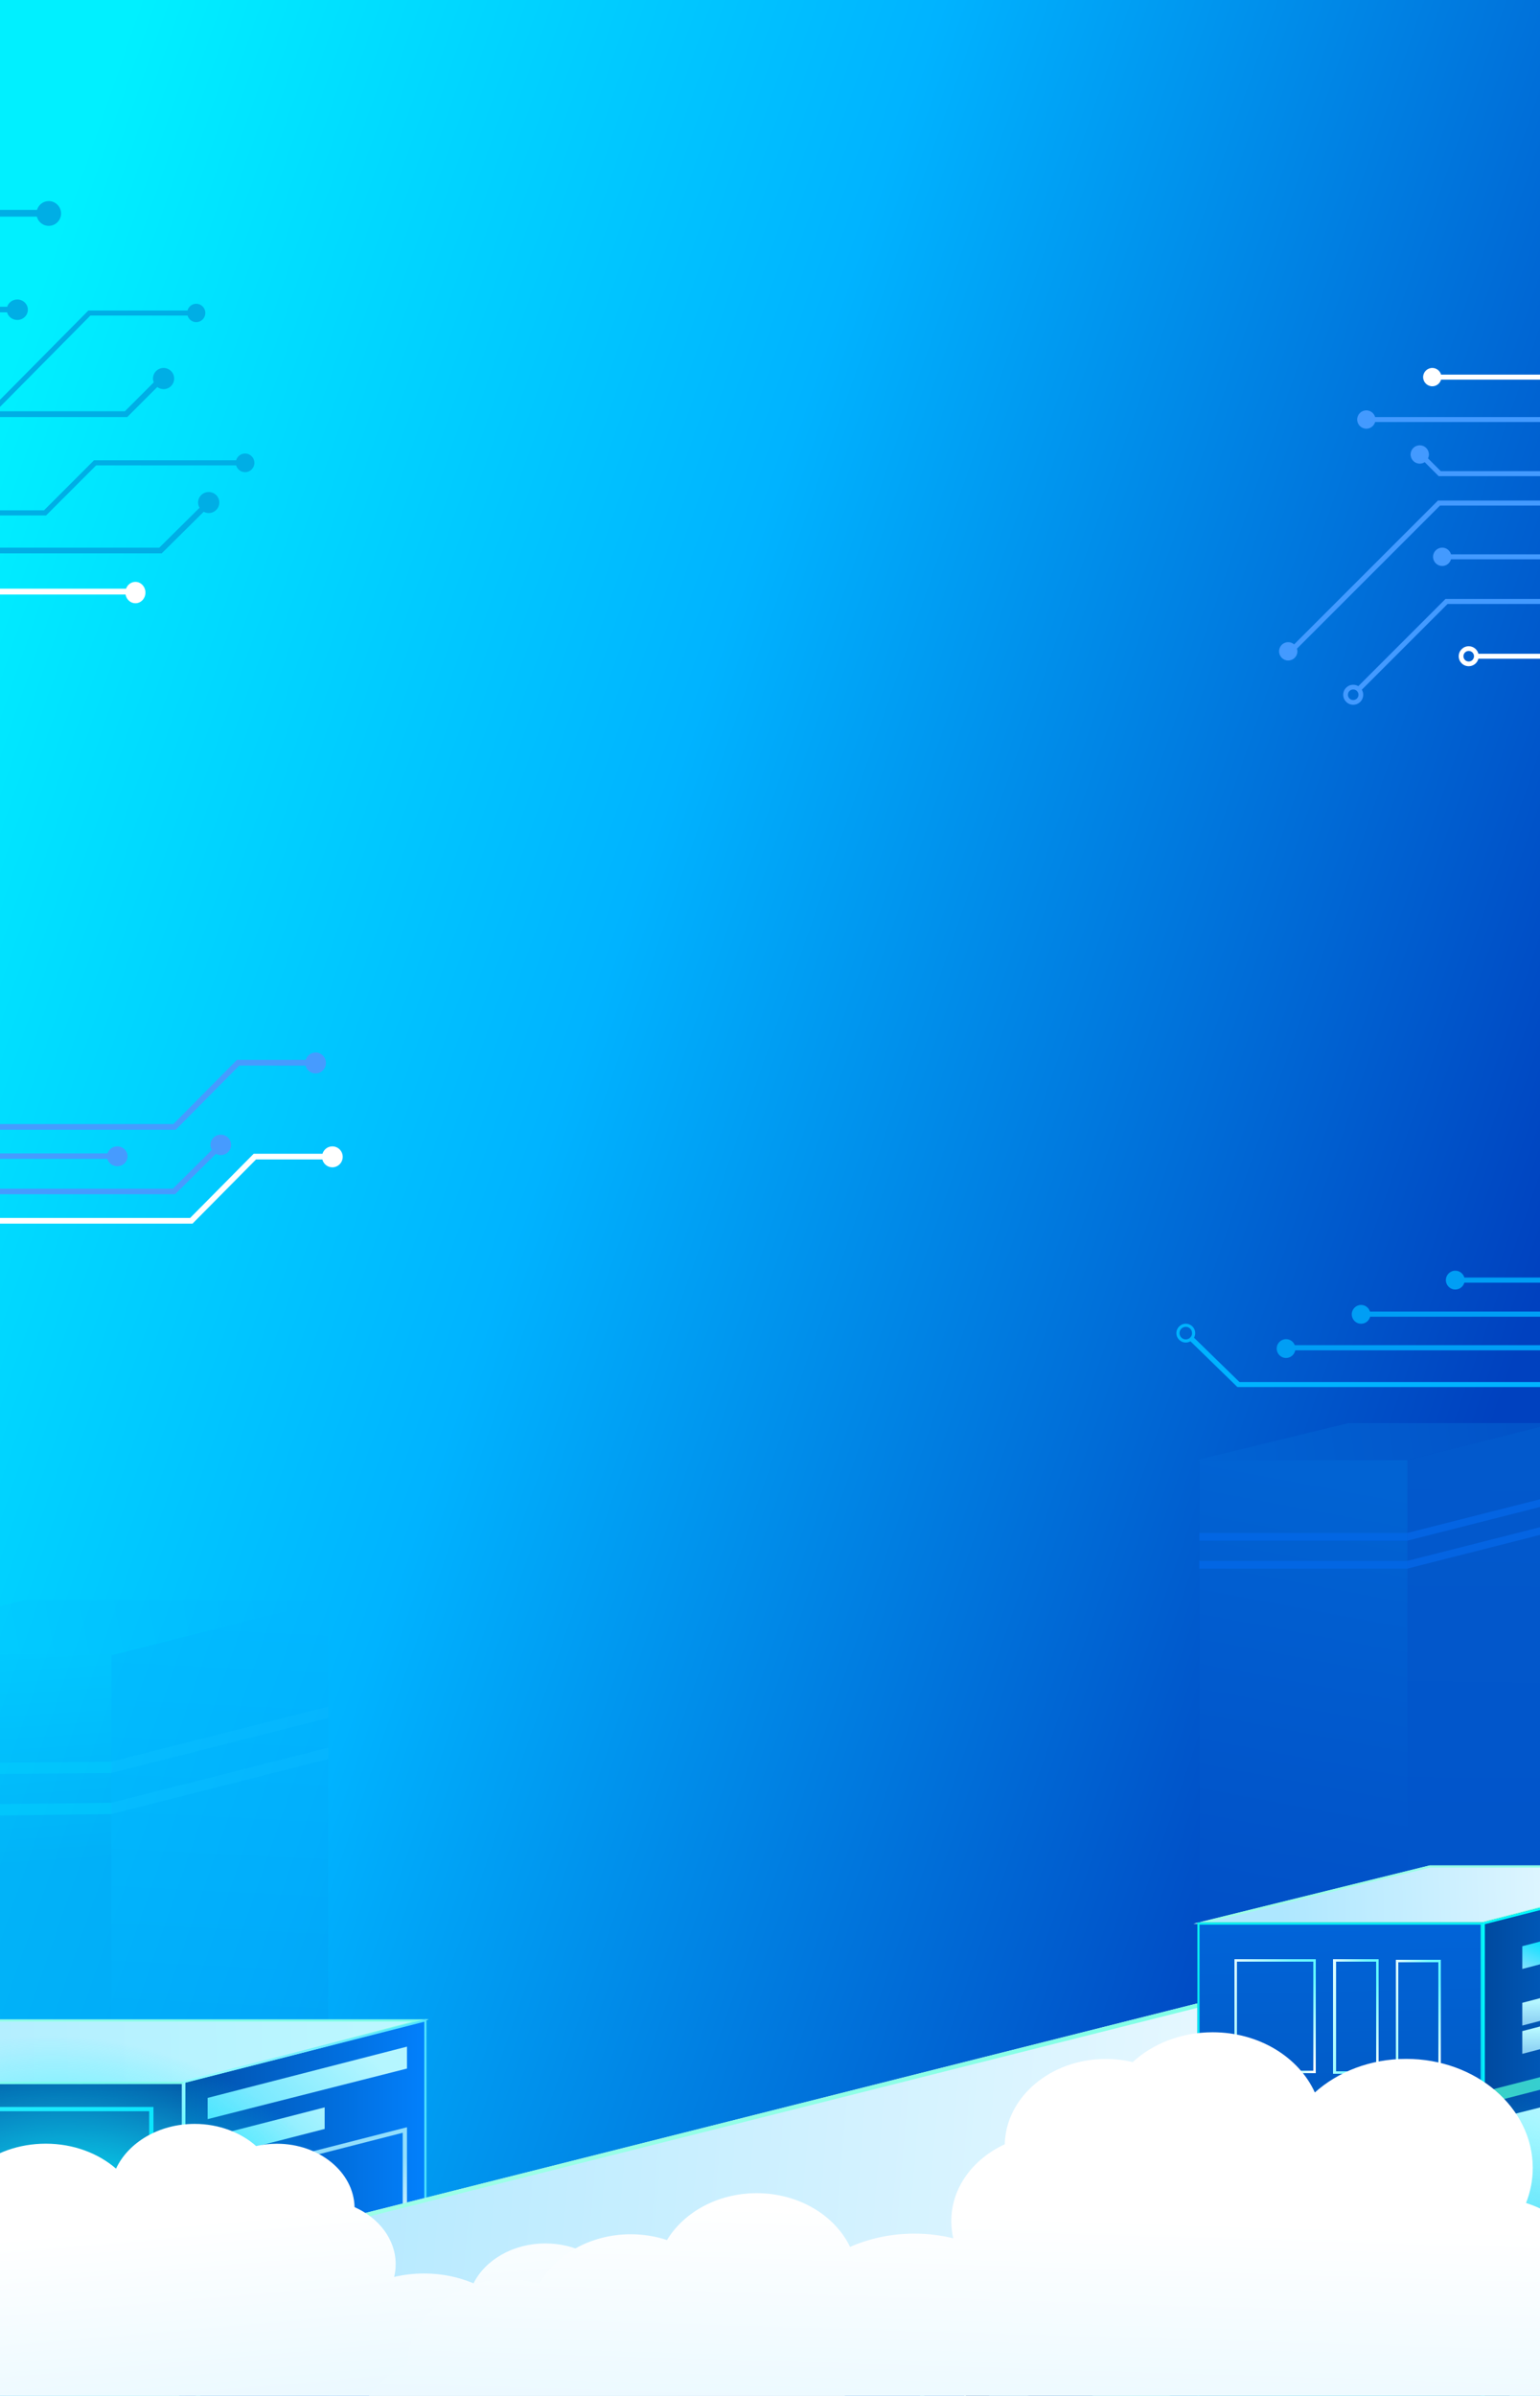 <svg width="360" height="560" viewBox="0 0 360 560" fill="none" xmlns="http://www.w3.org/2000/svg">
<g clip-path="url(#clip0_5021_13677)">
<g clip-path="url(#clip1_5021_13677)">
<rect width="360" height="560" fill="url(#paint0_linear_5021_13677)"/>
<path d="M280.391 341.209H332.581V520.85L280.391 521.193V341.209Z" fill="url(#paint1_linear_5021_13677)"/>
<path d="M315.216 332.619H363.66L329.131 341.208H280L315.216 332.619Z" fill="url(#paint2_linear_5021_13677)"/>
<path d="M328.996 341.231L363.489 332.623V517.288H328.996V341.231Z" fill="url(#paint3_linear_5021_13677)"/>
<path d="M280.391 358.303H329.007V360.103L280.391 360.103V358.303Z" fill="#0266E3"/>
<path d="M280.344 364.832L329.008 364.832V366.633H280.344V364.832Z" fill="#0266E3"/>
<path d="M328.961 358.304L363.49 349.543V351.344L328.961 360.105V358.304Z" fill="#0464E2"/>
<path d="M328.961 364.832L363.49 356.07V357.871L328.961 366.633V364.832Z" fill="#0464E2"/>
<g style="mix-blend-mode:luminosity" opacity="0.5">
<path d="M-45.426 386.629H31.307V650.744L-45.426 651.25V386.629Z" fill="url(#paint4_linear_5021_13677)"/>
<path d="M5.776 374H77L26.234 386.628H-46L5.776 374Z" fill="url(#paint5_linear_5021_13677)"/>
<path d="M26.035 386.873L76.748 374.008V645.51H26.035V386.873Z" fill="url(#paint6_linear_5021_13677)"/>
<path d="M-45.422 412.388L26.056 411.762V414.409L-45.422 415.035V412.388Z" fill="#01C1FA"/>
<path d="M-45.496 422.239L26.053 421.359V424.007L-45.496 424.887V422.239Z" fill="#01C1FA"/>
<path d="M25.98 411.761L76.746 398.881V401.529L25.98 414.409V411.761Z" fill="#0AB6FD"/>
<path d="M25.98 421.362L76.746 408.48V411.128L25.98 424.01V421.362Z" fill="#0AB6FD"/>
</g>
<path d="M-117.109 486.818L42.991 486.527V615.794L-117.109 615.788V486.818Z" fill="url(#paint7_linear_5021_13677)"/>
<path fill-rule="evenodd" clip-rule="evenodd" d="M-116.609 487.318V615.288L42.491 615.294V487.028L-116.609 487.318ZM-117.109 486.818V615.788L42.991 615.794V486.527L-117.109 486.818Z" fill="url(#paint8_linear_5021_13677)"/>
<path d="M-56.628 472H100.211L43.338 487.057H-118L-56.628 472Z" fill="url(#paint9_linear_5021_13677)"/>
<path fill-rule="evenodd" clip-rule="evenodd" d="M43.273 486.557L96.369 472.5H-56.568L-113.864 486.557H43.273ZM43.338 487.057L100.211 472H-56.628L-118 487.057H43.338Z" fill="url(#paint10_linear_5021_13677)"/>
<path d="M43.336 486.775L99.193 472.535V554.554L43.336 567.92V486.775Z" fill="url(#paint11_linear_5021_13677)"/>
<path fill-rule="evenodd" clip-rule="evenodd" d="M42.836 486.387L99.693 471.893V554.949L42.836 568.555V486.387ZM43.336 486.775L99.193 472.536V554.555L43.336 567.921V486.775Z" fill="url(#paint12_linear_5021_13677)"/>
<g style="mix-blend-mode:plus-lighter" filter="url(#filter0_d_5021_13677)">
<path fill-rule="evenodd" clip-rule="evenodd" d="M34.873 518.363H-108.996V535.931H34.873V518.363ZM-109.996 517.363V536.931H35.873V517.363H-109.996Z" fill="url(#paint13_linear_5021_13677)"/>
</g>
<path d="M-109.403 543.454H34.984V561.836H-109.403V543.454Z" stroke="url(#paint14_linear_5021_13677)" stroke-width="1.186"/>
<path fill-rule="evenodd" clip-rule="evenodd" d="M34.873 493.459H-108.996V510.434H34.873V493.459ZM-109.996 492.459V511.434H35.873V492.459H-109.996Z" fill="url(#paint15_linear_5021_13677)"/>
<g style="mix-blend-mode:plus-lighter" filter="url(#filter1_d_5021_13677)">
<path d="M48.539 490.341L95.14 478.359V483.482L48.539 495.305V493.217V490.341Z" fill="url(#paint16_linear_5021_13677)"/>
</g>
<path d="M48.539 499.581L75.896 492.555V497.598L48.539 504.625V499.581Z" fill="url(#paint17_linear_5021_13677)"/>
<path fill-rule="evenodd" clip-rule="evenodd" d="M49.539 509.899V554.617L94.14 543.206V498.489L49.539 509.899ZM48.539 509.123V555.905L95.14 543.983V497.201L48.539 509.123Z" fill="url(#paint18_linear_5021_13677)"/>
<path d="M246.778 480.898L285.493 520.355L328.915 523.632L225.713 549.92H-22.828L246.778 480.898Z" fill="url(#paint19_linear_5021_13677)"/>
<path d="M-23 549.565H-23.209V549.773V564.073V564.282H-23H225.462H225.671V564.073V549.773V549.565H225.462H-23Z" fill="url(#paint20_linear_5021_13677)" stroke="url(#paint21_linear_5021_13677)" stroke-width="0.417"/>
<path d="M225.595 596.263V549.92L322.645 525.868V596.263H225.595Z" fill="url(#paint22_linear_5021_13677)" stroke="url(#paint23_linear_5021_13677)" stroke-width="0.417"/>
<path fill-rule="evenodd" clip-rule="evenodd" d="M215.079 554.352H46.82V560.842H215.079V554.352ZM45.82 553.352V561.842H216.079V553.352H45.82Z" fill="#88F2F5"/>
<path d="M-13 553.352H41.899V561.799H-13V553.352Z" fill="url(#paint24_linear_5021_13677)"/>
<g style="mix-blend-mode:screen">
<path d="M231.234 557.529L274.619 546.639V551.337L231.234 562.228V557.529Z" fill="url(#paint25_linear_5021_13677)"/>
</g>
<g style="mix-blend-mode:screen">
<path d="M231.234 566.222L318.636 543.518V548.216L231.234 570.921V566.222Z" fill="url(#paint26_linear_5021_13677)"/>
</g>
<path d="M280.902 468V513.693L321.538 516.481L219.211 542.121H-13.41L280.902 468Z" fill="url(#paint27_linear_5021_13677)"/>
<path fill-rule="evenodd" clip-rule="evenodd" d="M280.902 513.693V468L-13.41 542.121H219.211L321.538 516.481L280.902 513.693ZM315.168 517.046L279.902 514.627V469.283L-5.345 541.121H219.088L315.168 517.046Z" fill="url(#paint28_linear_5021_13677)"/>
<path d="M-13.201 542.33H218.84V548.41H-13.201V542.33Z" fill="url(#paint29_linear_5021_13677)" stroke="url(#paint30_linear_5021_13677)" stroke-width="0.417"/>
<path d="M219.095 548.351V542.283L314.683 518.534V524.602L219.095 548.351Z" fill="url(#paint31_linear_5021_13677)" stroke="url(#paint32_linear_5021_13677)" stroke-width="0.417"/>
<path d="M334.219 436H399.445L346.62 449.639H279L334.219 436Z" fill="url(#paint33_linear_5021_13677)"/>
<path fill-rule="evenodd" clip-rule="evenodd" d="M334.28 436.5L283.109 449.139H346.557L395.509 436.5H334.28ZM334.219 436L279 449.639H346.62L399.445 436H334.219Z" fill="url(#paint34_linear_5021_13677)"/>
<path d="M279.91 449.348H346.634V630.108H279.91V449.348Z" fill="url(#paint35_linear_5021_13677)"/>
<path fill-rule="evenodd" clip-rule="evenodd" d="M346.134 449.848H280.41V629.608H346.134V449.848ZM279.91 449.348V630.108H346.634V449.348H279.91Z" fill="url(#paint36_linear_5021_13677)"/>
<path d="M346.603 449.348L399.104 436L400.037 630.499H346.602L346.603 449.348Z" fill="url(#paint37_linear_5021_13677)"/>
<path fill-rule="evenodd" clip-rule="evenodd" d="M398.607 436.642L347.103 449.737L347.102 629.999H399.535L398.607 436.642ZM346.603 449.348L346.602 630.499H400.037L399.104 436L346.603 449.348Z" fill="url(#paint38_linear_5021_13677)"/>
<rect x="288.448" y="521.851" width="48.348" height="35.722" stroke="url(#paint39_linear_5021_13677)" stroke-width="1.072"/>
<rect x="280.469" y="489.072" width="66.15" height="2.94" fill="url(#paint40_linear_5021_13677)"/>
<g filter="url(#filter2_d_5021_13677)">
<rect x="326.578" y="458.377" width="9.978" height="26.128" stroke="url(#paint41_linear_5021_13677)" stroke-width="0.593" shape-rendering="crispEdges"/>
</g>
<g filter="url(#filter3_d_5021_13677)">
<rect x="311.984" y="458.236" width="9.978" height="26.128" stroke="url(#paint42_linear_5021_13677)" stroke-width="0.593" shape-rendering="crispEdges"/>
</g>
<g filter="url(#filter4_d_5021_13677)">
<rect x="288.859" y="458.236" width="18.382" height="26.09" stroke="url(#paint43_linear_5021_13677)" stroke-width="0.593" shape-rendering="crispEdges"/>
</g>
<rect x="288.555" y="500.766" width="8.085" height="8.085" fill="white"/>
<g style="mix-blend-mode:plus-lighter" filter="url(#filter5_d_5021_13677)">
<rect x="298.477" y="500.766" width="8.085" height="8.085" fill="url(#paint44_linear_5021_13677)"/>
</g>
<rect x="308.398" y="500.766" width="8.085" height="8.085" fill="white"/>
<rect x="318.32" y="500.766" width="8.085" height="8.085" fill="url(#paint45_linear_5021_13677)"/>
<g style="mix-blend-mode:plus-lighter" filter="url(#filter6_d_5021_13677)">
<rect x="328.246" y="500.766" width="8.085" height="8.085" fill="url(#paint46_linear_5021_13677)"/>
</g>
<g style="mix-blend-mode:plus-lighter">
<rect x="298.477" y="512.523" width="37.853" height="6.248" fill="url(#paint47_linear_5021_13677)"/>
</g>
<rect x="288.555" y="512.523" width="8.085" height="6.248" fill="url(#paint48_linear_5021_13677)"/>
<g style="mix-blend-mode:plus-lighter">
<g filter="url(#filter7_d_5021_13677)">
<path d="M355.863 454.888L360.846 453.588V458.903L355.863 460.203V454.888Z" fill="url(#paint49_linear_5021_13677)"/>
</g>
<path d="M355.863 468.117L360.846 466.816V472.131L355.863 473.431V468.117Z" fill="url(#paint50_linear_5021_13677)"/>
<path d="M355.863 474.73L360.846 473.43V478.744L355.863 480.045V474.73Z" fill="url(#paint51_linear_5021_13677)"/>
<g filter="url(#filter8_d_5021_13677)">
<path d="M363.75 472.527L368.733 471.227V476.541L363.75 477.842V472.527Z" fill="url(#paint52_linear_5021_13677)"/>
</g>
</g>
<path d="M347.266 488.775L398.557 475.586V478.526L347.266 491.715V488.775Z" fill="url(#paint53_linear_5021_13677)"/>
<g style="mix-blend-mode:plus-lighter" filter="url(#filter9_d_5021_13677)">
<path d="M352.898 494.365L360.227 492.527V533.32L352.898 535.157V494.365Z" fill="url(#paint54_linear_5021_13677)"/>
</g>
<g style="mix-blend-mode:plus-lighter">
<path d="M352.898 541.8L360.146 539.963V580.755L352.898 582.593V541.8Z" fill="url(#paint55_linear_5021_13677)"/>
</g>
<g style="mix-blend-mode:plus-lighter" filter="url(#filter10_d_5021_13677)">
<path d="M365.793 538.495L373.041 536.658V577.451L365.793 579.288V538.495Z" fill="url(#paint56_linear_5021_13677)"/>
</g>
<g style="mix-blend-mode:hard-light">
<path d="M8.649 49.052L-83 49.052L-83 50.63L8.61 50.63C8.932 51.868 10.05 52.791 11.388 52.791C12.986 52.791 14.277 51.497 14.277 49.896C14.277 48.302 12.986 47.001 11.388 47.001C10.097 47.001 9.011 47.868 8.649 49.052Z" fill="#00AEE5"/>
<path d="M1.682 71.694L-77 71.694L-77 72.996L1.648 72.996C1.925 74.019 2.885 74.781 4.033 74.781C5.405 74.781 6.514 73.713 6.514 72.391C6.514 71.075 5.405 70 4.033 70C2.925 70 1.993 70.716 1.682 71.694Z" fill="#00AEE5"/>
<path d="M48.788 119.915C50.161 119.915 51.27 118.817 51.27 117.457C51.27 116.098 50.161 115 48.788 115C47.416 115 46.307 116.098 46.307 117.457C46.307 117.906 46.435 118.321 46.651 118.683L37.239 128.004L-23 128.004L-23 129.344L37.794 129.344L47.618 119.614C47.97 119.801 48.362 119.915 48.788 119.915Z" fill="#00AEE5"/>
<path d="M38.238 90.953C39.607 90.953 40.713 89.847 40.713 88.477C40.713 87.108 39.607 86.001 38.238 86.001C36.876 86.001 35.763 87.108 35.763 88.477C35.763 88.794 35.831 89.098 35.939 89.374L29.189 96.127L-2 96.127L-2 97.477L29.748 97.477L36.761 90.461C37.173 90.764 37.685 90.953 38.238 90.953Z" fill="#00AEE5"/>
<path d="M55.201 108.776L22.47 108.776L10.779 120.467L-9.827 120.467L-22.505 133.144L-102 133.144L-102 131.956L-22.998 131.955L-10.321 119.278L10.286 119.278L21.977 107.587L55.201 107.587C55.463 106.672 56.295 106 57.287 106C58.488 106 59.469 106.975 59.469 108.181C59.469 109.382 58.494 110.363 57.287 110.363C56.289 110.357 55.463 109.685 55.201 108.776Z" fill="#00AEE5"/>
<path d="M43.825 72.587L20.65 72.587L-17.467 111.088C-17.809 110.848 -18.227 110.701 -18.679 110.701C-19.752 110.701 -20.633 111.51 -20.778 112.558L-159 112.558L-159 113.729L-20.621 113.729C-20.291 114.479 -19.549 115 -18.685 115C-17.513 115 -16.557 114.04 -16.557 112.851C-16.557 112.546 -16.62 112.259 -16.731 112.001L21.131 73.758L43.843 73.758C44.104 74.643 44.91 75.299 45.872 75.299C47.043 75.299 48 74.338 48 73.149C48 71.96 47.049 71 45.872 71C44.886 71 44.069 71.674 43.825 72.587Z" fill="#00AEE5"/>
</g>
<g style="mix-blend-mode:overlay" filter="url(#filter11_d_5021_13677)">
<path d="M34 138.5C34 137.124 32.95 136 31.649 136C30.65 136 29.804 136.668 29.465 137.601L-90 137.601L-90 138.963L29.349 138.963C29.555 140.121 30.509 141 31.655 141C32.95 141 34 139.883 34 138.5Z" fill="white"/>
</g>
<g style="mix-blend-mode:overlay">
<g style="mix-blend-mode:overlay" filter="url(#filter12_d_5021_13677)">
<path d="M336.874 87.559L417.176 87.559L417.176 88.728L336.874 88.728C336.617 89.627 335.799 90.287 334.824 90.287C333.644 90.287 332.68 89.329 332.68 88.144C332.68 86.958 333.638 86 334.824 86C335.805 86 336.617 86.66 336.874 87.559Z" fill="white"/>
</g>
<path d="M335.001 130.144C335.001 128.964 335.959 128 337.145 128C338.126 128 338.938 128.66 339.195 129.56L447.531 129.56L447.531 130.728L339.195 130.728C338.938 131.627 338.12 132.287 337.145 132.287C335.965 132.287 335.001 131.329 335.001 130.144Z" fill="#439AFF"/>
<path d="M336.625 118.167L303.182 151.61C303.246 151.809 303.287 152.019 303.287 152.235C303.287 153.421 302.329 154.379 301.143 154.379C299.963 154.379 299 153.421 299 152.235C299 151.056 299.958 150.092 301.143 150.092C301.675 150.092 302.154 150.291 302.527 150.612L336.14 116.999L455.918 116.999L455.918 118.167L336.625 118.167Z" fill="#439AFF"/>
<path d="M334.029 106.225C334.029 106.552 333.947 106.856 333.818 107.136L336.803 110.121L407.813 110.121L407.812 111.289L336.318 111.289L333.053 108.024C332.72 108.24 332.317 108.369 331.891 108.369C330.711 108.369 329.748 107.411 329.748 106.225C329.748 105.04 330.705 104.082 331.891 104.082C333.071 104.082 334.029 105.04 334.029 106.225Z" fill="#439AFF"/>
<path d="M321.456 97.474L401.758 97.474L401.758 98.642L321.456 98.642C321.199 99.541 320.381 100.201 319.406 100.201C318.226 100.201 317.262 99.243 317.262 98.058C317.262 96.872 318.22 95.914 319.406 95.914C320.387 95.914 321.199 96.574 321.456 97.474Z" fill="#439AFF"/>
<path fill-rule="evenodd" clip-rule="evenodd" d="M460.016 141.168V140L337.901 140L317.526 160.376C317.177 160.169 316.77 160.05 316.336 160.05C315.045 160.05 313.999 161.096 313.999 162.386C313.999 163.677 315.045 164.723 316.336 164.723C317.626 164.723 318.672 163.677 318.672 162.386C318.672 161.953 318.554 161.548 318.349 161.2L338.386 141.168L460.016 141.168ZM315.101 162.386C315.101 163.068 315.654 163.621 316.336 163.621C317.018 163.621 317.57 163.068 317.57 162.386C317.57 161.704 317.018 161.152 316.336 161.152C315.654 161.152 315.101 161.704 315.101 162.386Z" fill="#439AFF"/>
<g style="mix-blend-mode:overlay" filter="url(#filter13_d_5021_13677)">
<path fill-rule="evenodd" clip-rule="evenodd" d="M481.174 116L460.685 116L424.976 151.721C424.666 151.546 424.316 151.44 423.936 151.44C423.025 151.44 422.254 152.007 421.945 152.801L345.602 152.801C345.344 151.791 344.428 151.044 343.338 151.044C342.047 151.044 341.001 152.09 341.001 153.38C341.001 154.67 342.047 155.716 343.338 155.716C344.424 155.716 345.338 154.974 345.599 153.969L421.834 153.969C422.015 154.968 422.885 155.722 423.936 155.722C425.122 155.722 426.08 154.764 426.08 153.578C426.08 153.199 425.969 152.848 425.799 152.539L461.17 117.168L481.174 117.168V116ZM342.103 153.38C342.103 154.062 342.656 154.615 343.338 154.615C344.02 154.615 344.572 154.062 344.572 153.38C344.572 152.698 344.02 152.145 343.338 152.145C342.656 152.145 342.103 152.698 342.103 153.38Z" fill="white"/>
</g>
</g>
<g style="mix-blend-mode:overlay">
<path d="M51.615 269.977C52.947 269.977 54.024 268.911 54.024 267.591C54.024 266.271 52.947 265.205 51.615 265.205C50.282 265.205 49.206 266.271 49.206 267.591C49.206 268.026 49.33 268.43 49.54 268.781L40.402 277.831L-18.082 277.831L-18.082 279.131L40.941 279.131L50.479 269.684C50.82 269.866 51.201 269.977 51.615 269.977Z" fill="#469BFF"/>
</g>
<g style="mix-blend-mode:overlay">
<path d="M25.125 269.586L-18.25 269.586L-18.25 270.851L25.092 270.851C25.361 271.844 26.293 272.584 27.408 272.584C28.74 272.584 29.816 271.547 29.816 270.263C29.816 268.985 28.74 267.942 27.408 267.942C26.332 267.942 25.427 268.638 25.125 269.586Z" fill="#469BFF"/>
</g>
<g style="mix-blend-mode:overlay" filter="url(#filter14_d_5021_13677)">
<path d="M75.353 271.003C75.624 272.056 76.562 272.836 77.691 272.836C79.024 272.836 80.114 271.743 80.114 270.389C80.114 269.035 79.031 267.942 77.691 267.942C76.601 267.942 75.697 268.669 75.386 269.662L59.309 269.662L44.453 284.666L-18.082 284.666L-18.082 286L45.001 286L59.857 270.996L75.353 271.003Z" fill="white"/>
</g>
<g style="mix-blend-mode:overlay">
<path d="M71.435 249.061C71.706 250.115 72.644 250.895 73.773 250.895C75.106 250.895 76.196 249.801 76.196 248.448C76.196 247.094 75.113 246 73.773 246C72.683 246 71.779 246.727 71.468 247.721L55.391 247.721L40.535 262.725L-22 262.725L-22 264.059L41.083 264.059L55.939 249.054L71.435 249.061Z" fill="#469BFF"/>
</g>
<g filter="url(#filter15_d_5021_13677)">
<path fill-rule="evenodd" clip-rule="evenodd" d="M275.73 311.591C275.73 312.401 276.388 313.059 277.198 313.059C278.009 313.059 278.667 312.401 278.667 311.591C278.667 310.78 278.009 310.122 277.198 310.122C276.388 310.122 275.73 310.78 275.73 311.591ZM274.998 311.591C274.998 312.806 275.983 313.791 277.198 313.791C277.595 313.791 277.967 313.686 278.288 313.502L289.263 324.191L421 324.191V323.029L289.752 323.029L279.12 312.662C279.297 312.345 279.398 311.98 279.398 311.591C279.398 310.376 278.413 309.391 277.198 309.391C275.983 309.391 274.998 310.376 274.998 311.591Z" fill="#00B3FF"/>
</g>
<path d="M320.256 306.559L389.598 306.559L389.598 307.758L320.286 307.758C320.042 308.699 319.196 309.4 318.184 309.4C316.975 309.4 315.998 308.417 315.998 307.2C315.998 305.99 316.975 305 318.184 305C319.16 305 319.982 305.66 320.256 306.559Z" fill="#009EF5"/>
<path d="M298.448 315.198C298.448 313.988 299.427 312.998 300.639 312.998C301.571 312.998 302.359 313.586 302.675 314.407L414.047 314.407L414.047 315.606L302.783 315.606C302.592 316.625 301.702 317.398 300.633 317.398C299.427 317.398 298.448 316.415 298.448 315.198Z" fill="#009EF5"/>
<path fill-rule="evenodd" clip-rule="evenodd" d="M340.198 301.4C338.983 301.4 337.998 300.415 337.998 299.2C337.998 297.985 338.983 297 340.198 297C341.206 297 342.055 297.677 342.316 298.601L434 298.601V299.801L342.315 299.801C342.054 300.724 341.205 301.4 340.198 301.4Z" fill="#009EF5"/>
<path style="mix-blend-mode:overlay" d="M-65.912 502.392C-55.061 476.926 -7.098 465.833 41.219 477.616C89.536 489.4 119.91 519.597 109.062 545.064C98.212 570.53 50.248 581.622 1.931 569.839C-46.385 558.055 -76.759 527.858 -65.912 502.392Z" fill="url(#paint57_radial_5021_13677)"/>
<path style="mix-blend-mode:overlay" d="M206.482 567.555C204.975 533.216 252.74 495.068 313.171 482.348C373.602 469.631 423.815 487.158 425.326 521.496C426.833 555.836 379.067 593.983 318.636 606.703C258.205 619.42 207.993 601.893 206.482 567.555Z" fill="url(#paint58_radial_5021_13677)"/>
</g>
<g filter="url(#filter16_d_5021_13677)">
<path d="M190.34 554.17C190.141 545.961 182.085 539.357 172.165 539.357C170.204 539.357 168.317 539.619 166.546 540.097C163.619 535.007 157.37 531.492 150.135 531.492C147.837 531.492 145.64 531.851 143.618 532.496C140.585 527.659 134.503 524.357 127.492 524.357C119.92 524.357 113.431 528.207 110.697 533.682C107.224 532.214 103.299 531.38 99.139 531.38C96.712 531.38 94.367 531.664 92.144 532.192C92.377 531.228 92.498 530.228 92.498 529.207C92.498 523.431 88.605 518.414 82.883 515.867C82.685 507.658 74.628 501.054 64.709 501.054C63.054 501.054 61.451 501.241 59.926 501.587V501.642C56.327 498.43 51.197 496.418 45.502 496.418C37.133 496.418 29.987 500.757 27.124 506.874C22.982 503.282 17.156 501.041 10.698 501.041C-1.873 501.041 -12.063 509.516 -12.063 519.972C-12.063 522.103 -11.634 524.148 -10.853 526.059C-18.359 528.377 -23.708 534.387 -23.708 541.435C-23.708 541.567 -23.7 541.695 -23.697 541.827C-29.361 542.237 -34.273 544.828 -37.214 548.585C-40.448 542.459 -47.578 538.083 -56 537.625V560.257H197.719C196.019 557.679 193.45 555.559 190.332 554.17H190.34Z" fill="url(#paint59_linear_5021_13677)"/>
</g>
<g filter="url(#filter17_d_5021_13677)">
<path d="M95.184 552.743C95.442 541.693 105.916 532.803 118.811 532.803C121.361 532.803 123.814 533.156 126.116 533.799C129.921 526.947 138.045 522.215 147.451 522.215C150.438 522.215 153.293 522.698 155.922 523.566C159.865 517.056 167.772 512.611 176.886 512.611C186.73 512.611 195.166 517.794 198.72 525.163C203.234 523.187 208.337 522.064 213.746 522.064C216.901 522.064 219.949 522.446 222.839 523.157C222.536 521.859 222.378 520.514 222.378 519.139C222.378 511.363 227.439 504.61 234.878 501.181C235.136 490.131 245.609 481.241 258.505 481.241C260.655 481.241 262.74 481.493 264.722 481.958V482.032C269.401 477.708 276.069 475 283.474 475C294.353 475 303.643 480.841 307.365 489.076C312.75 484.24 320.323 481.223 328.718 481.223C345.061 481.223 358.308 492.632 358.308 506.708C358.308 509.576 357.75 512.329 356.735 514.901C366.493 518.022 373.446 526.112 373.446 535.6C373.446 535.778 373.436 535.95 373.433 536.128C380.796 536.679 387.182 540.167 391.004 545.225C395.209 536.978 404.478 531.087 415.426 530.471V560.937H85.592C87.801 557.467 91.142 554.613 95.195 552.743H95.184Z" fill="url(#paint60_linear_5021_13677)"/>
</g>
</g>
<defs>
<filter id="filter0_d_5021_13677" x="-118.891" y="508.469" width="163.658" height="37.357" filterUnits="userSpaceOnUse" color-interpolation-filters="sRGB">
<feFlood flood-opacity="0" result="BackgroundImageFix"/>
<feColorMatrix in="SourceAlpha" type="matrix" values="0 0 0 0 0 0 0 0 0 0 0 0 0 0 0 0 0 0 127 0" result="hardAlpha"/>
<feOffset/>
<feGaussianBlur stdDeviation="4.447"/>
<feComposite in2="hardAlpha" operator="out"/>
<feColorMatrix type="matrix" values="0 0 0 0 0 0 0 0 0 1 0 0 0 0 1 0 0 0 1 0"/>
<feBlend mode="normal" in2="BackgroundImageFix" result="effect1_dropShadow_5021_13677"/>
<feBlend mode="normal" in="SourceGraphic" in2="effect1_dropShadow_5021_13677" result="shape"/>
</filter>
<filter id="filter1_d_5021_13677" x="39.645" y="469.465" width="64.389" height="34.734" filterUnits="userSpaceOnUse" color-interpolation-filters="sRGB">
<feFlood flood-opacity="0" result="BackgroundImageFix"/>
<feColorMatrix in="SourceAlpha" type="matrix" values="0 0 0 0 0 0 0 0 0 0 0 0 0 0 0 0 0 0 127 0" result="hardAlpha"/>
<feOffset/>
<feGaussianBlur stdDeviation="4.447"/>
<feComposite in2="hardAlpha" operator="out"/>
<feColorMatrix type="matrix" values="0 0 0 0 0 0 0 0 0 0.82 0 0 0 0 1 0 0 0 0.5 0"/>
<feBlend mode="normal" in2="BackgroundImageFix" result="effect1_dropShadow_5021_13677"/>
<feBlend mode="normal" in="SourceGraphic" in2="effect1_dropShadow_5021_13677" result="shape"/>
</filter>
<filter id="filter2_d_5021_13677" x="324.147" y="455.945" width="14.84" height="30.99" filterUnits="userSpaceOnUse" color-interpolation-filters="sRGB">
<feFlood flood-opacity="0" result="BackgroundImageFix"/>
<feColorMatrix in="SourceAlpha" type="matrix" values="0 0 0 0 0 0 0 0 0 0 0 0 0 0 0 0 0 0 127 0" result="hardAlpha"/>
<feOffset/>
<feGaussianBlur stdDeviation="1.067"/>
<feComposite in2="hardAlpha" operator="out"/>
<feColorMatrix type="matrix" values="0 0 0 0 0 0 0 0 0 1 0 0 0 0 1 0 0 0 0.8 0"/>
<feBlend mode="normal" in2="BackgroundImageFix" result="effect1_dropShadow_5021_13677"/>
<feBlend mode="normal" in="SourceGraphic" in2="effect1_dropShadow_5021_13677" result="shape"/>
</filter>
<filter id="filter3_d_5021_13677" x="309.553" y="455.805" width="14.84" height="30.99" filterUnits="userSpaceOnUse" color-interpolation-filters="sRGB">
<feFlood flood-opacity="0" result="BackgroundImageFix"/>
<feColorMatrix in="SourceAlpha" type="matrix" values="0 0 0 0 0 0 0 0 0 0 0 0 0 0 0 0 0 0 127 0" result="hardAlpha"/>
<feOffset/>
<feGaussianBlur stdDeviation="1.067"/>
<feComposite in2="hardAlpha" operator="out"/>
<feColorMatrix type="matrix" values="0 0 0 0 0 0 0 0 0 1 0 0 0 0 1 0 0 0 0.8 0"/>
<feBlend mode="normal" in2="BackgroundImageFix" result="effect1_dropShadow_5021_13677"/>
<feBlend mode="normal" in="SourceGraphic" in2="effect1_dropShadow_5021_13677" result="shape"/>
</filter>
<filter id="filter4_d_5021_13677" x="286.428" y="455.805" width="23.244" height="30.953" filterUnits="userSpaceOnUse" color-interpolation-filters="sRGB">
<feFlood flood-opacity="0" result="BackgroundImageFix"/>
<feColorMatrix in="SourceAlpha" type="matrix" values="0 0 0 0 0 0 0 0 0 0 0 0 0 0 0 0 0 0 127 0" result="hardAlpha"/>
<feOffset/>
<feGaussianBlur stdDeviation="1.067"/>
<feComposite in2="hardAlpha" operator="out"/>
<feColorMatrix type="matrix" values="0 0 0 0 0 0 0 0 0 1 0 0 0 0 1 0 0 0 0.8 0"/>
<feBlend mode="normal" in2="BackgroundImageFix" result="effect1_dropShadow_5021_13677"/>
<feBlend mode="normal" in="SourceGraphic" in2="effect1_dropShadow_5021_13677" result="shape"/>
</filter>
<filter id="filter5_d_5021_13677" x="289.582" y="491.871" width="25.874" height="25.875" filterUnits="userSpaceOnUse" color-interpolation-filters="sRGB">
<feFlood flood-opacity="0" result="BackgroundImageFix"/>
<feColorMatrix in="SourceAlpha" type="matrix" values="0 0 0 0 0 0 0 0 0 0 0 0 0 0 0 0 0 0 127 0" result="hardAlpha"/>
<feOffset/>
<feGaussianBlur stdDeviation="4.447"/>
<feComposite in2="hardAlpha" operator="out"/>
<feColorMatrix type="matrix" values="0 0 0 0 0 0 0 0 0 1 0 0 0 0 1 0 0 0 0.5 0"/>
<feBlend mode="normal" in2="BackgroundImageFix" result="effect1_dropShadow_5021_13677"/>
<feBlend mode="normal" in="SourceGraphic" in2="effect1_dropShadow_5021_13677" result="shape"/>
</filter>
<filter id="filter6_d_5021_13677" x="319.352" y="491.871" width="25.874" height="25.875" filterUnits="userSpaceOnUse" color-interpolation-filters="sRGB">
<feFlood flood-opacity="0" result="BackgroundImageFix"/>
<feColorMatrix in="SourceAlpha" type="matrix" values="0 0 0 0 0 0 0 0 0 0 0 0 0 0 0 0 0 0 127 0" result="hardAlpha"/>
<feOffset/>
<feGaussianBlur stdDeviation="4.447"/>
<feComposite in2="hardAlpha" operator="out"/>
<feColorMatrix type="matrix" values="0 0 0 0 0 0 0 0 0 1 0 0 0 0 1 0 0 0 0.5 0"/>
<feBlend mode="normal" in2="BackgroundImageFix" result="effect1_dropShadow_5021_13677"/>
<feBlend mode="normal" in="SourceGraphic" in2="effect1_dropShadow_5021_13677" result="shape"/>
</filter>
<filter id="filter7_d_5021_13677" x="346.969" y="444.693" width="22.772" height="24.404" filterUnits="userSpaceOnUse" color-interpolation-filters="sRGB">
<feFlood flood-opacity="0" result="BackgroundImageFix"/>
<feColorMatrix in="SourceAlpha" type="matrix" values="0 0 0 0 0 0 0 0 0 0 0 0 0 0 0 0 0 0 127 0" result="hardAlpha"/>
<feOffset/>
<feGaussianBlur stdDeviation="4.447"/>
<feComposite in2="hardAlpha" operator="out"/>
<feColorMatrix type="matrix" values="0 0 0 0 0 0 0 0 0 1 0 0 0 0 1 0 0 0 0.4 0"/>
<feBlend mode="normal" in2="BackgroundImageFix" result="effect1_dropShadow_5021_13677"/>
<feBlend mode="normal" in="SourceGraphic" in2="effect1_dropShadow_5021_13677" result="shape"/>
</filter>
<filter id="filter8_d_5021_13677" x="354.856" y="462.332" width="22.772" height="24.404" filterUnits="userSpaceOnUse" color-interpolation-filters="sRGB">
<feFlood flood-opacity="0" result="BackgroundImageFix"/>
<feColorMatrix in="SourceAlpha" type="matrix" values="0 0 0 0 0 0 0 0 0 0 0 0 0 0 0 0 0 0 127 0" result="hardAlpha"/>
<feOffset/>
<feGaussianBlur stdDeviation="4.447"/>
<feComposite in2="hardAlpha" operator="out"/>
<feColorMatrix type="matrix" values="0 0 0 0 0 0 0 0 0 1 0 0 0 0 1 0 0 0 0.4 0"/>
<feBlend mode="normal" in2="BackgroundImageFix" result="effect1_dropShadow_5021_13677"/>
<feBlend mode="normal" in="SourceGraphic" in2="effect1_dropShadow_5021_13677" result="shape"/>
</filter>
<filter id="filter9_d_5021_13677" x="344.004" y="483.633" width="25.117" height="60.418" filterUnits="userSpaceOnUse" color-interpolation-filters="sRGB">
<feFlood flood-opacity="0" result="BackgroundImageFix"/>
<feColorMatrix in="SourceAlpha" type="matrix" values="0 0 0 0 0 0 0 0 0 0 0 0 0 0 0 0 0 0 127 0" result="hardAlpha"/>
<feOffset/>
<feGaussianBlur stdDeviation="4.447"/>
<feComposite in2="hardAlpha" operator="out"/>
<feColorMatrix type="matrix" values="0 0 0 0 0 0 0 0 0 1 0 0 0 0 1 0 0 0 0.5 0"/>
<feBlend mode="normal" in2="BackgroundImageFix" result="effect1_dropShadow_5021_13677"/>
<feBlend mode="normal" in="SourceGraphic" in2="effect1_dropShadow_5021_13677" result="shape"/>
</filter>
<filter id="filter10_d_5021_13677" x="356.899" y="527.764" width="25.037" height="60.418" filterUnits="userSpaceOnUse" color-interpolation-filters="sRGB">
<feFlood flood-opacity="0" result="BackgroundImageFix"/>
<feColorMatrix in="SourceAlpha" type="matrix" values="0 0 0 0 0 0 0 0 0 0 0 0 0 0 0 0 0 0 127 0" result="hardAlpha"/>
<feOffset/>
<feGaussianBlur stdDeviation="4.447"/>
<feComposite in2="hardAlpha" operator="out"/>
<feColorMatrix type="matrix" values="0 0 0 0 0 0 0 0 0 1 0 0 0 0 1 0 0 0 0.5 0"/>
<feBlend mode="normal" in2="BackgroundImageFix" result="effect1_dropShadow_5021_13677"/>
<feBlend mode="normal" in="SourceGraphic" in2="effect1_dropShadow_5021_13677" result="shape"/>
</filter>
<filter id="filter11_d_5021_13677" x="-105" y="121" width="154" height="35" filterUnits="userSpaceOnUse" color-interpolation-filters="sRGB">
<feFlood flood-opacity="0" result="BackgroundImageFix"/>
<feColorMatrix in="SourceAlpha" type="matrix" values="0 0 0 0 0 0 0 0 0 0 0 0 0 0 0 0 0 0 127 0" result="hardAlpha"/>
<feOffset/>
<feGaussianBlur stdDeviation="7.5"/>
<feComposite in2="hardAlpha" operator="out"/>
<feColorMatrix type="matrix" values="0 0 0 0 0 0 0 0 0 0.94 0 0 0 0 1 0 0 0 0.5 0"/>
<feBlend mode="normal" in2="BackgroundImageFix" result="effect1_dropShadow_5021_13677"/>
<feBlend mode="normal" in="SourceGraphic" in2="effect1_dropShadow_5021_13677" result="shape"/>
</filter>
<filter id="filter12_d_5021_13677" x="324.42" y="77.739" width="101.017" height="20.809" filterUnits="userSpaceOnUse" color-interpolation-filters="sRGB">
<feFlood flood-opacity="0" result="BackgroundImageFix"/>
<feColorMatrix in="SourceAlpha" type="matrix" values="0 0 0 0 0 0 0 0 0 0 0 0 0 0 0 0 0 0 127 0" result="hardAlpha"/>
<feOffset/>
<feGaussianBlur stdDeviation="4.13"/>
<feComposite in2="hardAlpha" operator="out"/>
<feColorMatrix type="matrix" values="0 0 0 0 0 0 0 0 0 0.94 0 0 0 0 1 0 0 0 0.5 0"/>
<feBlend mode="normal" in2="BackgroundImageFix" result="effect1_dropShadow_5021_13677"/>
<feBlend mode="normal" in="SourceGraphic" in2="effect1_dropShadow_5021_13677" result="shape"/>
</filter>
<filter id="filter13_d_5021_13677" x="332.741" y="107.739" width="156.694" height="56.242" filterUnits="userSpaceOnUse" color-interpolation-filters="sRGB">
<feFlood flood-opacity="0" result="BackgroundImageFix"/>
<feColorMatrix in="SourceAlpha" type="matrix" values="0 0 0 0 0 0 0 0 0 0 0 0 0 0 0 0 0 0 127 0" result="hardAlpha"/>
<feOffset/>
<feGaussianBlur stdDeviation="4.13"/>
<feComposite in2="hardAlpha" operator="out"/>
<feColorMatrix type="matrix" values="0 0 0 0 0 0 0 0 0 0.94 0 0 0 0 1 0 0 0 0.5 0"/>
<feBlend mode="normal" in2="BackgroundImageFix" result="effect1_dropShadow_5021_13677"/>
<feBlend mode="normal" in="SourceGraphic" in2="effect1_dropShadow_5021_13677" result="shape"/>
</filter>
<filter id="filter14_d_5021_13677" x="-25.108" y="260.915" width="112.248" height="32.111" filterUnits="userSpaceOnUse" color-interpolation-filters="sRGB">
<feFlood flood-opacity="0" result="BackgroundImageFix"/>
<feColorMatrix in="SourceAlpha" type="matrix" values="0 0 0 0 0 0 0 0 0 0 0 0 0 0 0 0 0 0 127 0" result="hardAlpha"/>
<feOffset/>
<feGaussianBlur stdDeviation="3.513"/>
<feComposite in2="hardAlpha" operator="out"/>
<feColorMatrix type="matrix" values="0 0 0 0 0 0 0 0 0 0.94 0 0 0 0 1 0 0 0 0.5 0"/>
<feBlend mode="normal" in2="BackgroundImageFix" result="effect1_dropShadow_5021_13677"/>
<feBlend mode="normal" in="SourceGraphic" in2="effect1_dropShadow_5021_13677" result="shape"/>
</filter>
<filter id="filter15_d_5021_13677" x="269.51" y="303.902" width="156.979" height="25.778" filterUnits="userSpaceOnUse" color-interpolation-filters="sRGB">
<feFlood flood-opacity="0" result="BackgroundImageFix"/>
<feColorMatrix in="SourceAlpha" type="matrix" values="0 0 0 0 0 0 0 0 0 0 0 0 0 0 0 0 0 0 127 0" result="hardAlpha"/>
<feOffset/>
<feGaussianBlur stdDeviation="2.744"/>
<feComposite in2="hardAlpha" operator="out"/>
<feColorMatrix type="matrix" values="0 0 0 0 0 0 0 0 0 0.82 0 0 0 0 1 0 0 0 0.5 0"/>
<feBlend mode="normal" in2="BackgroundImageFix" result="effect1_dropShadow_5021_13677"/>
<feBlend mode="normal" in="SourceGraphic" in2="effect1_dropShadow_5021_13677" result="shape"/>
</filter>
<filter id="filter16_d_5021_13677" x="-88" y="464.418" width="317.718" height="127.838" filterUnits="userSpaceOnUse" color-interpolation-filters="sRGB">
<feFlood flood-opacity="0" result="BackgroundImageFix"/>
<feColorMatrix in="SourceAlpha" type="matrix" values="0 0 0 0 0 0 0 0 0 0 0 0 0 0 0 0 0 0 127 0" result="hardAlpha"/>
<feOffset/>
<feGaussianBlur stdDeviation="16"/>
<feComposite in2="hardAlpha" operator="out"/>
<feColorMatrix type="matrix" values="0 0 0 0 0 0 0 0 0 0.94 0 0 0 0 1 0 0 0 0.58 0"/>
<feBlend mode="normal" in2="BackgroundImageFix" result="effect1_dropShadow_5021_13677"/>
<feBlend mode="normal" in="SourceGraphic" in2="effect1_dropShadow_5021_13677" result="shape"/>
</filter>
<filter id="filter17_d_5021_13677" x="53.592" y="443" width="393.834" height="149.938" filterUnits="userSpaceOnUse" color-interpolation-filters="sRGB">
<feFlood flood-opacity="0" result="BackgroundImageFix"/>
<feColorMatrix in="SourceAlpha" type="matrix" values="0 0 0 0 0 0 0 0 0 0 0 0 0 0 0 0 0 0 127 0" result="hardAlpha"/>
<feOffset/>
<feGaussianBlur stdDeviation="16"/>
<feComposite in2="hardAlpha" operator="out"/>
<feColorMatrix type="matrix" values="0 0 0 0 0 0 0 0 0 0.94 0 0 0 0 1 0 0 0 0.58 0"/>
<feBlend mode="normal" in2="BackgroundImageFix" result="effect1_dropShadow_5021_13677"/>
<feBlend mode="normal" in="SourceGraphic" in2="effect1_dropShadow_5021_13677" result="shape"/>
</filter>
<linearGradient id="paint0_linear_5021_13677" x1="31.95" y1="8.7536e-07" x2="418.246" y2="133.754" gradientUnits="userSpaceOnUse">
<stop stop-color="#00F0FF"/>
<stop offset="0.436" stop-color="#00B3FF"/>
<stop offset="1" stop-color="#0041BF"/>
</linearGradient>
<linearGradient id="paint1_linear_5021_13677" x1="294" y1="452.5" x2="313.941" y2="345.622" gradientUnits="userSpaceOnUse">
<stop stop-color="#0150C7"/>
<stop offset="1" stop-color="#0163D3"/>
</linearGradient>
<linearGradient id="paint2_linear_5021_13677" x1="354" y1="330.5" x2="282.453" y2="341.696" gradientUnits="userSpaceOnUse">
<stop stop-color="#0253C8"/>
<stop offset="1" stop-color="#0163D3"/>
</linearGradient>
<linearGradient id="paint3_linear_5021_13677" x1="344.17" y1="337.178" x2="343.001" y2="449" gradientUnits="userSpaceOnUse">
<stop stop-color="#0259CC"/>
<stop offset="1" stop-color="#0154CA"/>
</linearGradient>
<linearGradient id="paint4_linear_5021_13677" x1="1.171" y1="437.309" x2="-2.305" y2="386.414" gradientUnits="userSpaceOnUse">
<stop stop-color="#019DF1"/>
<stop offset="1" stop-color="#01C4FF"/>
</linearGradient>
<linearGradient id="paint5_linear_5021_13677" x1="72.922" y1="374" x2="-20.539" y2="391.496" gradientUnits="userSpaceOnUse">
<stop stop-color="#01B5FF"/>
<stop offset="1" stop-color="#01CDFF"/>
</linearGradient>
<linearGradient id="paint6_linear_5021_13677" x1="54.001" y1="379" x2="49.001" y2="479" gradientUnits="userSpaceOnUse">
<stop stop-color="#01B5FF"/>
<stop offset="1" stop-color="#019EF3"/>
</linearGradient>
<linearGradient id="paint7_linear_5021_13677" x1="-56.721" y1="615.794" x2="-56.721" y2="486.527" gradientUnits="userSpaceOnUse">
<stop stop-color="#59A8FF"/>
<stop offset="1" stop-color="#00499E"/>
</linearGradient>
<linearGradient id="paint8_linear_5021_13677" x1="-95.1" y1="554.167" x2="32.575" y2="550.857" gradientUnits="userSpaceOnUse">
<stop stop-color="#08E0E0"/>
<stop offset="1" stop-color="#A4EFFF"/>
</linearGradient>
<linearGradient id="paint9_linear_5021_13677" x1="87.759" y1="477.07" x2="-82.529" y2="480.069" gradientUnits="userSpaceOnUse">
<stop stop-color="#BBF7FF"/>
<stop offset="1" stop-color="#AEE7FF"/>
</linearGradient>
<linearGradient id="paint10_linear_5021_13677" x1="94.171" y1="468.576" x2="48.072" y2="533.89" gradientUnits="userSpaceOnUse">
<stop stop-color="#7CFFE7"/>
<stop offset="1" stop-color="#9CFFE7"/>
</linearGradient>
<linearGradient id="paint11_linear_5021_13677" x1="99.211" y1="493.972" x2="36.354" y2="493.972" gradientUnits="userSpaceOnUse">
<stop stop-color="#0280FC"/>
<stop offset="1" stop-color="#00499E"/>
</linearGradient>
<linearGradient id="paint12_linear_5021_13677" x1="43.152" y1="495.443" x2="107.891" y2="500.668" gradientUnits="userSpaceOnUse">
<stop stop-color="#9BFFFF"/>
<stop offset="1" stop-color="#42DDFF"/>
</linearGradient>
<linearGradient id="paint13_linear_5021_13677" x1="-109.996" y1="527.147" x2="35.873" y2="527.147" gradientUnits="userSpaceOnUse">
<stop stop-color="#99FFF9"/>
<stop offset="1" stop-color="#0DE0FD"/>
</linearGradient>
<linearGradient id="paint14_linear_5021_13677" x1="-109.996" y1="552.645" x2="34.687" y2="552.645" gradientUnits="userSpaceOnUse">
<stop stop-color="#99FFF9"/>
<stop offset="1" stop-color="#0DE0FD"/>
</linearGradient>
<linearGradient id="paint15_linear_5021_13677" x1="-109.996" y1="501.946" x2="35.873" y2="501.946" gradientUnits="userSpaceOnUse">
<stop stop-color="#99FFF9"/>
<stop offset="1" stop-color="#0DE0FD"/>
</linearGradient>
<linearGradient id="paint16_linear_5021_13677" x1="99.092" y1="492.166" x2="73.659" y2="520.033" gradientUnits="userSpaceOnUse">
<stop stop-color="#B5F6FF"/>
<stop offset="1" stop-color="#5BE2FF"/>
</linearGradient>
<linearGradient id="paint17_linear_5021_13677" x1="89.9" y1="501.171" x2="67.441" y2="524.062" gradientUnits="userSpaceOnUse">
<stop stop-color="#B5F6FF"/>
<stop offset="1" stop-color="#5BE2FF"/>
</linearGradient>
<linearGradient id="paint18_linear_5021_13677" x1="70.355" y1="503.912" x2="69.874" y2="530.33" gradientUnits="userSpaceOnUse">
<stop stop-color="#91DEFC"/>
<stop offset="1" stop-color="white"/>
</linearGradient>
<linearGradient id="paint19_linear_5021_13677" x1="300.819" y1="473.896" x2="-18.915" y2="478.175" gradientUnits="userSpaceOnUse">
<stop stop-color="#EAF6FF"/>
<stop offset="1" stop-color="#47B8FF"/>
</linearGradient>
<linearGradient id="paint20_linear_5021_13677" x1="123.389" y1="564.073" x2="123.389" y2="549.773" gradientUnits="userSpaceOnUse">
<stop stop-color="#59A8FF"/>
<stop offset="1" stop-color="#0164D9"/>
</linearGradient>
<linearGradient id="paint21_linear_5021_13677" x1="-3.812" y1="549.773" x2="148.77" y2="663.371" gradientUnits="userSpaceOnUse">
<stop stop-color="#00FFFF"/>
<stop offset="0.535" stop-color="white"/>
<stop offset="1" stop-color="#D0FFF1"/>
</linearGradient>
<linearGradient id="paint22_linear_5021_13677" x1="322.881" y1="656.402" x2="225.387" y2="656.402" gradientUnits="userSpaceOnUse">
<stop stop-color="#0280FC"/>
<stop offset="1" stop-color="#00499E"/>
</linearGradient>
<linearGradient id="paint23_linear_5021_13677" x1="274.12" y1="520.354" x2="313.757" y2="604.826" gradientUnits="userSpaceOnUse">
<stop stop-color="#D4FFF3"/>
<stop offset="1" stop-color="#94E5FF"/>
</linearGradient>
<linearGradient id="paint24_linear_5021_13677" x1="-18.531" y1="557.64" x2="41.899" y2="557.64" gradientUnits="userSpaceOnUse">
<stop stop-color="#09AFF6"/>
<stop offset="1" stop-color="#BFFFFB"/>
</linearGradient>
<linearGradient id="paint25_linear_5021_13677" x1="273.795" y1="549.594" x2="230.422" y2="562.077" gradientUnits="userSpaceOnUse">
<stop stop-color="#B5F6FF"/>
<stop offset="1" stop-color="#65ADE9"/>
</linearGradient>
<linearGradient id="paint26_linear_5021_13677" x1="308.233" y1="550.737" x2="230.422" y2="573.293" gradientUnits="userSpaceOnUse">
<stop stop-color="#9AFFDB"/>
<stop offset="1" stop-color="#7FC4FE"/>
</linearGradient>
<linearGradient id="paint27_linear_5021_13677" x1="391.31" y1="491.12" x2="49.67" y2="462.264" gradientUnits="userSpaceOnUse">
<stop stop-color="white"/>
<stop offset="1" stop-color="#AEE7FF"/>
</linearGradient>
<linearGradient id="paint28_linear_5021_13677" x1="307.257" y1="459.274" x2="137.664" y2="539.522" gradientUnits="userSpaceOnUse">
<stop stop-color="#7CFFE7"/>
<stop offset="1" stop-color="#9CFFE7"/>
</linearGradient>
<linearGradient id="paint29_linear_5021_13677" x1="93.382" y1="553.492" x2="93.507" y2="542.12" gradientUnits="userSpaceOnUse">
<stop stop-color="#59A8FF"/>
<stop offset="1" stop-color="#025FCB"/>
</linearGradient>
<linearGradient id="paint30_linear_5021_13677" x1="-13.41" y1="545.37" x2="219.049" y2="545.37" gradientUnits="userSpaceOnUse">
<stop stop-color="#75EEFF"/>
<stop offset="0.485" stop-color="#ACF5FF"/>
<stop offset="1" stop-color="#0AF0FF"/>
</linearGradient>
<linearGradient id="paint31_linear_5021_13677" x1="314.919" y1="531.317" x2="218.887" y2="531.317" gradientUnits="userSpaceOnUse">
<stop stop-color="#0280FC"/>
<stop offset="1" stop-color="#00499E"/>
</linearGradient>
<linearGradient id="paint32_linear_5021_13677" x1="229.771" y1="542.932" x2="315.054" y2="518.078" gradientUnits="userSpaceOnUse">
<stop stop-color="#00FFFF"/>
<stop offset="0.515" stop-color="#DCFFFF"/>
<stop offset="1" stop-color="#87DBFF"/>
</linearGradient>
<linearGradient id="paint33_linear_5021_13677" x1="404.682" y1="437.202" x2="299.165" y2="440.287" gradientUnits="userSpaceOnUse">
<stop stop-color="white"/>
<stop offset="1" stop-color="#AEE7FF"/>
</linearGradient>
<linearGradient id="paint34_linear_5021_13677" x1="395.423" y1="435.321" x2="357.519" y2="473" gradientUnits="userSpaceOnUse">
<stop stop-color="#7CFFE7"/>
<stop offset="1" stop-color="#9CFFE7"/>
</linearGradient>
<linearGradient id="paint35_linear_5021_13677" x1="323.432" y1="632.842" x2="319.191" y2="448.834" gradientUnits="userSpaceOnUse">
<stop stop-color="#003D85"/>
<stop offset="1" stop-color="#0164D9"/>
</linearGradient>
<linearGradient id="paint36_linear_5021_13677" x1="313.272" y1="449.201" x2="313.272" y2="630.255" gradientUnits="userSpaceOnUse">
<stop stop-color="#09F2F2"/>
<stop offset="1" stop-color="#0094FF"/>
</linearGradient>
<linearGradient id="paint37_linear_5021_13677" x1="399.116" y1="550.627" x2="346.712" y2="550.627" gradientUnits="userSpaceOnUse">
<stop stop-color="#0280FC"/>
<stop offset="1" stop-color="#00499E"/>
</linearGradient>
<linearGradient id="paint38_linear_5021_13677" x1="372.907" y1="436.298" x2="372.907" y2="667.372" gradientUnits="userSpaceOnUse">
<stop stop-color="#00FFFF"/>
<stop offset="1" stop-color="#00C2FF"/>
</linearGradient>
<linearGradient id="paint39_linear_5021_13677" x1="342.169" y1="565.792" x2="277.331" y2="529.121" gradientUnits="userSpaceOnUse">
<stop stop-color="#00F9FF"/>
<stop offset="0.135" stop-color="white"/>
<stop offset="0.33" stop-color="#61FBFF"/>
<stop offset="0.51" stop-color="#73FCFF"/>
<stop offset="1" stop-color="white"/>
</linearGradient>
<linearGradient id="paint40_linear_5021_13677" x1="282.871" y1="489.072" x2="342.029" y2="504.602" gradientUnits="userSpaceOnUse">
<stop stop-color="#BEE0FF"/>
<stop offset="1" stop-color="#81FFF7"/>
</linearGradient>
<linearGradient id="paint41_linear_5021_13677" x1="338.174" y1="491.553" x2="319.539" y2="488.498" gradientUnits="userSpaceOnUse">
<stop stop-color="#00F9FF"/>
<stop offset="0.135" stop-color="white"/>
<stop offset="0.33" stop-color="#61FBFF"/>
<stop offset="0.51" stop-color="#73FCFF"/>
<stop offset="1" stop-color="white"/>
</linearGradient>
<linearGradient id="paint42_linear_5021_13677" x1="323.58" y1="491.413" x2="304.945" y2="488.357" gradientUnits="userSpaceOnUse">
<stop stop-color="#00F9FF"/>
<stop offset="0.135" stop-color="white"/>
<stop offset="0.33" stop-color="#61FBFF"/>
<stop offset="0.51" stop-color="#73FCFF"/>
<stop offset="1" stop-color="white"/>
</linearGradient>
<linearGradient id="paint43_linear_5021_13677" x1="309.909" y1="491.365" x2="278.307" y2="482.05" gradientUnits="userSpaceOnUse">
<stop stop-color="#00F9FF"/>
<stop offset="0.135" stop-color="white"/>
<stop offset="0.33" stop-color="#61FBFF"/>
<stop offset="0.51" stop-color="#73FCFF"/>
<stop offset="1" stop-color="white"/>
</linearGradient>
<linearGradient id="paint44_linear_5021_13677" x1="303.193" y1="502.113" x2="303.239" y2="513.779" gradientUnits="userSpaceOnUse">
<stop stop-color="#B5F6FF"/>
<stop offset="1" stop-color="#65ADE9"/>
</linearGradient>
<linearGradient id="paint45_linear_5021_13677" x1="323.037" y1="502.113" x2="323.083" y2="513.779" gradientUnits="userSpaceOnUse">
<stop stop-color="#B5F6FF"/>
<stop offset="1" stop-color="#65ADE9"/>
</linearGradient>
<linearGradient id="paint46_linear_5021_13677" x1="332.962" y1="502.113" x2="333.008" y2="513.779" gradientUnits="userSpaceOnUse">
<stop stop-color="#B5F6FF"/>
<stop offset="1" stop-color="#65ADE9"/>
</linearGradient>
<linearGradient id="paint47_linear_5021_13677" x1="301.443" y1="513.793" x2="342.987" y2="516.761" gradientUnits="userSpaceOnUse">
<stop stop-color="#B5F6FF"/>
<stop offset="1" stop-color="#65ADE9"/>
</linearGradient>
<linearGradient id="paint48_linear_5021_13677" x1="288.705" y1="515.765" x2="298.561" y2="515.848" gradientUnits="userSpaceOnUse">
<stop stop-color="#CCFFFF"/>
<stop offset="1" stop-color="#54C7FF"/>
</linearGradient>
<linearGradient id="paint49_linear_5021_13677" x1="360.952" y1="453.529" x2="357.743" y2="460.87" gradientUnits="userSpaceOnUse">
<stop stop-color="#00E0FF"/>
<stop offset="1" stop-color="#81E1FF"/>
</linearGradient>
<linearGradient id="paint50_linear_5021_13677" x1="358.77" y1="467.919" x2="358.82" y2="477.463" gradientUnits="userSpaceOnUse">
<stop stop-color="#B5F6FF"/>
<stop offset="1" stop-color="#65ADE9"/>
</linearGradient>
<linearGradient id="paint51_linear_5021_13677" x1="358.77" y1="474.532" x2="358.82" y2="484.077" gradientUnits="userSpaceOnUse">
<stop stop-color="#B5F6FF"/>
<stop offset="1" stop-color="#65ADE9"/>
</linearGradient>
<linearGradient id="paint52_linear_5021_13677" x1="368.838" y1="471.168" x2="365.63" y2="478.509" gradientUnits="userSpaceOnUse">
<stop stop-color="#00E0FF"/>
<stop offset="1" stop-color="#81E1FF"/>
</linearGradient>
<linearGradient id="paint53_linear_5021_13677" x1="349.024" y1="493.046" x2="408.182" y2="508.575" gradientUnits="userSpaceOnUse">
<stop stop-color="#3AD0C7"/>
<stop offset="1" stop-color="#1CC9FF"/>
</linearGradient>
<linearGradient id="paint54_linear_5021_13677" x1="357.173" y1="499.632" x2="358.586" y2="561.11" gradientUnits="userSpaceOnUse">
<stop stop-color="#B5F6FF"/>
<stop offset="1" stop-color="#65ADE9"/>
</linearGradient>
<linearGradient id="paint55_linear_5021_13677" x1="357.126" y1="547.068" x2="358.554" y2="608.544" gradientUnits="userSpaceOnUse">
<stop stop-color="#B5F6FF"/>
<stop offset="1" stop-color="#65ADE9"/>
</linearGradient>
<linearGradient id="paint56_linear_5021_13677" x1="370.021" y1="543.763" x2="371.449" y2="605.24" gradientUnits="userSpaceOnUse">
<stop stop-color="#B5F6FF"/>
<stop offset="1" stop-color="#65ADE9"/>
</linearGradient>
<radialGradient id="paint57_radial_5021_13677" cx="0" cy="0" r="1" gradientUnits="userSpaceOnUse" gradientTransform="translate(21.545 523.721) rotate(-166.292) scale(90.055 63.494)">
<stop stop-color="#00FFFF"/>
<stop offset="0.735" stop-color="#0CF2FF" stop-opacity="0"/>
<stop offset="1" stop-color="#2ED0FF" stop-opacity="0"/>
</radialGradient>
<radialGradient id="paint58_radial_5021_13677" cx="0" cy="0" r="1" gradientUnits="userSpaceOnUse" gradientTransform="translate(315.866 544.535) rotate(168.117) scale(111.824 78.842)">
<stop stop-color="#00FFFF"/>
<stop offset="0.735" stop-color="#0CF2FF" stop-opacity="0"/>
<stop offset="1" stop-color="#2ED0FF" stop-opacity="0"/>
</radialGradient>
<linearGradient id="paint59_linear_5021_13677" x1="76" y1="516.5" x2="79.76" y2="559.673" gradientUnits="userSpaceOnUse">
<stop stop-color="white"/>
<stop offset="1" stop-color="#EBF9FF"/>
</linearGradient>
<linearGradient id="paint60_linear_5021_13677" x1="243.506" y1="517.968" x2="242.055" y2="565.64" gradientUnits="userSpaceOnUse">
<stop stop-color="white"/>
<stop offset="1" stop-color="#EBF9FF"/>
</linearGradient>
<clipPath id="clip0_5021_13677">
<rect width="360" height="560" fill="white"/>
</clipPath>
<clipPath id="clip1_5021_13677">
<rect width="360" height="560" fill="white"/>
</clipPath>
</defs>
</svg>
